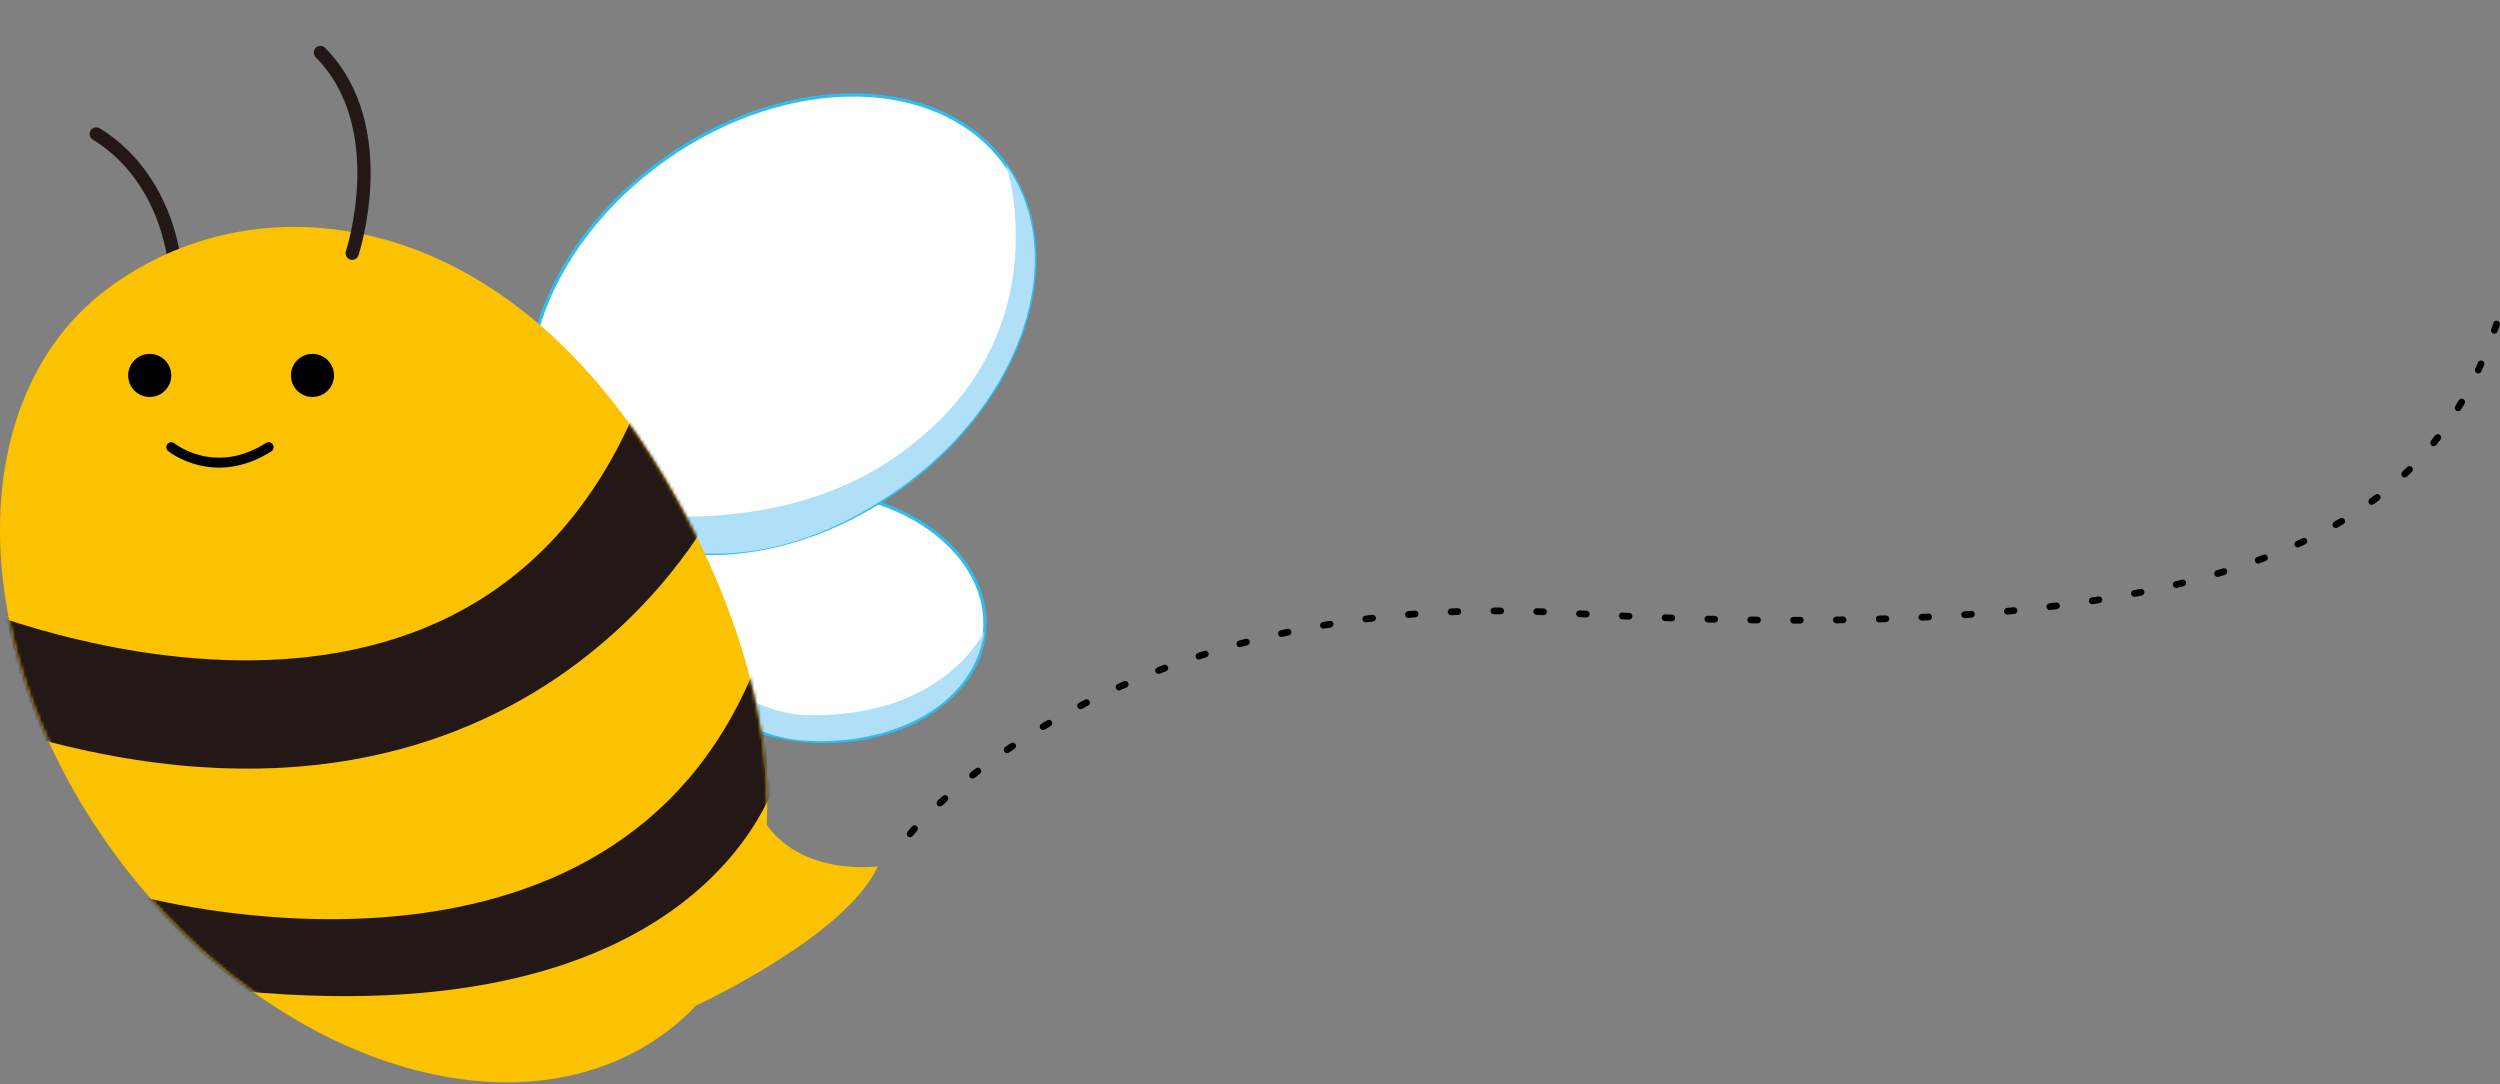 <svg width="754" height="327" viewBox="0 0 754 327" fill="none" xmlns="http://www.w3.org/2000/svg">
<rect x="0" y="0" width="754" height="327" fill="#808080" stroke="none"/>
<path d="M52.522 78.591C52.522 78.591 50.364 53.516 29.018 40.391" stroke="#231815" stroke-width="4" stroke-miterlimit="10" stroke-linecap="round" stroke-linejoin="round"/>
<path d="M296.971 190.271C298.736 169.597 277.385 150.893 249.282 148.492C221.178 146.092 196.964 160.905 195.199 181.579C193.433 202.252 214.784 220.957 242.888 223.357C270.991 225.757 295.205 210.944 296.971 190.271Z" fill="white" stroke="#2FBDF0" stroke-miterlimit="10"/>
<path d="M296.913 190.294C293.807 213.017 268.935 225.001 242.834 223.378C208.776 221.255 195.142 181.608 195.142 181.608C195.142 181.608 215.9 215.42 244.369 215.719C285.113 216.14 296.913 190.294 296.913 190.294Z" fill="#B0DFF8"/>
<path d="M271.053 147.56C308.43 121.044 322.921 77.263 303.42 49.774C283.918 22.284 237.809 21.495 200.432 48.011C163.055 74.527 148.563 118.307 168.065 145.797C187.567 173.286 233.676 174.076 271.053 147.56Z" fill="white" stroke="#2FBDF0" stroke-miterlimit="10"/>
<path d="M303.423 49.726C322.927 77.213 308.538 121.142 271.058 147.514C212.549 188.688 169.559 151.84 169.559 151.84C169.559 151.84 225.779 166.57 267.435 139.531C321.654 104.341 303.423 49.726 303.423 49.726Z" fill="#B0DFF8"/>
<path d="M231.262 248.786C232.868 215.236 220.322 175.519 196.906 138.338C148.336 61.246 76.245 53.841 31.948 87.443C-12.357 121.045 -10.331 198.313 36.467 260.016C83.264 321.728 157.127 344.512 201.424 310.91C204.574 308.524 207.434 305.909 210.057 303.137L210.031 303.233C210.031 303.233 255.345 282.274 264.741 261.288C264.741 261.297 242.36 264.367 231.262 248.786Z" fill="#FAC200"/>
<mask id="mask0_0_1" style="mask-type:alpha" maskUnits="userSpaceOnUse" x="0" y="68" width="265" height="259">
<path d="M231.262 248.786C232.868 215.236 220.322 175.519 196.906 138.338C148.336 61.246 76.245 53.841 31.948 87.443C-12.357 121.045 -10.331 198.313 36.467 260.016C83.264 321.728 157.127 344.512 201.424 310.91C204.574 308.524 207.434 305.909 210.057 303.137L210.031 303.233C210.031 303.233 255.345 282.274 264.741 261.288C264.741 261.297 242.36 264.367 231.262 248.786Z" fill="#FAC200"/>
</mask>
<g mask="url(#mask0_0_1)">
<path d="M-14.296 180.783C-14.296 180.783 144.581 251.462 194.923 115.624L216.497 151.577C216.497 151.577 159.4 270.237 -1.645 218.983L-14.296 180.783Z" fill="#231815"/>
<path d="M40.301 269.842C40.301 269.842 185.93 311.024 228.683 198.856L235.272 231.827C235.272 231.827 216.497 314.981 65.875 298.206L40.301 269.842Z" fill="#231815"/>
</g>
<path d="M94.24 119.73C97.83 119.73 100.741 116.819 100.741 113.228C100.741 109.638 97.83 106.727 94.24 106.727C90.649 106.727 87.738 109.638 87.738 113.228C87.738 116.819 90.649 119.73 94.24 119.73Z" fill="black"/>
<path d="M45.153 119.729C48.743 119.729 51.654 116.819 51.654 113.228C51.654 109.638 48.743 106.727 45.153 106.727C41.562 106.727 38.651 109.638 38.651 113.228C38.651 116.819 41.562 119.729 45.153 119.729Z" fill="black"/>
<path d="M51.653 134.872C51.653 134.872 64.541 145.357 81.018 134.872" stroke="black" stroke-width="3" stroke-miterlimit="10" stroke-linecap="round" stroke-linejoin="round"/>
<path d="M106.224 76.371C106.224 76.371 118.805 38.312 96.635 15.844" stroke="#231815" stroke-width="4" stroke-miterlimit="10" stroke-linecap="round" stroke-linejoin="round"/>
<path d="M274.489 252.51C274.264 252.51 274.04 252.435 273.85 252.286C273.408 251.932 273.34 251.293 273.686 250.851C273.707 250.824 274.156 250.267 275.06 249.254C275.434 248.832 276.08 248.791 276.501 249.172C276.923 249.546 276.957 250.192 276.583 250.613C275.719 251.579 275.284 252.123 275.277 252.13C275.087 252.381 274.788 252.51 274.489 252.51ZM283.504 243.217C283.232 243.217 282.96 243.108 282.756 242.89C282.375 242.475 282.396 241.83 282.81 241.449C283.293 241 283.803 240.538 284.326 240.062C284.741 239.688 285.387 239.715 285.768 240.137C286.148 240.558 286.114 241.197 285.693 241.578C285.176 242.047 284.673 242.503 284.197 242.945C284 243.121 283.749 243.217 283.504 243.217ZM293.328 234.82C293.029 234.82 292.73 234.684 292.526 234.433C292.179 233.991 292.254 233.352 292.696 232.998C293.226 232.583 293.763 232.162 294.314 231.734C294.756 231.387 295.401 231.468 295.741 231.917C296.088 232.366 296.006 233.005 295.558 233.345C295.014 233.766 294.484 234.181 293.96 234.596C293.777 234.745 293.552 234.82 293.328 234.82ZM303.737 227.151C303.41 227.151 303.091 226.995 302.894 226.709C302.574 226.247 302.69 225.608 303.159 225.288C303.716 224.908 304.28 224.52 304.852 224.139C305.321 223.827 305.953 223.949 306.266 224.418C306.578 224.887 306.456 225.52 305.987 225.832C305.416 226.213 304.858 226.594 304.308 226.975C304.131 227.097 303.934 227.151 303.737 227.151ZM314.608 220.183C314.261 220.183 313.921 220.006 313.731 219.686C313.438 219.204 313.601 218.578 314.084 218.286C314.669 217.939 315.253 217.592 315.845 217.239C316.328 216.953 316.953 217.116 317.239 217.606C317.524 218.089 317.361 218.714 316.872 219C316.28 219.346 315.702 219.686 315.124 220.033C314.968 220.135 314.784 220.183 314.608 220.183ZM325.887 213.873C325.519 213.873 325.166 213.676 324.982 213.323C324.724 212.826 324.914 212.208 325.418 211.949C326.016 211.637 326.628 211.324 327.24 211.011C327.743 210.76 328.355 210.957 328.613 211.46C328.871 211.963 328.667 212.575 328.164 212.833C327.559 213.146 326.954 213.452 326.362 213.765C326.206 213.839 326.043 213.873 325.887 213.873ZM337.506 208.237C337.118 208.237 336.744 208.013 336.574 207.639C336.343 207.129 336.574 206.524 337.084 206.293C337.703 206.014 338.328 205.735 338.954 205.457C339.47 205.232 340.069 205.464 340.3 205.98C340.524 206.497 340.293 207.095 339.776 207.326C339.151 207.598 338.539 207.877 337.92 208.156C337.791 208.21 337.648 208.237 337.506 208.237ZM349.417 203.247C349.009 203.247 348.621 203.002 348.465 202.595C348.261 202.071 348.519 201.48 349.05 201.276C349.682 201.031 350.321 200.786 350.96 200.541C351.49 200.337 352.075 200.609 352.272 201.133C352.469 201.663 352.204 202.248 351.681 202.445C351.042 202.683 350.409 202.928 349.784 203.172C349.662 203.227 349.539 203.247 349.417 203.247ZM361.58 198.91C361.151 198.91 360.75 198.638 360.614 198.209C360.437 197.672 360.73 197.101 361.267 196.924C361.913 196.714 362.565 196.503 363.218 196.292C363.755 196.115 364.326 196.415 364.496 196.952C364.666 197.489 364.374 198.06 363.837 198.23C363.191 198.434 362.545 198.644 361.906 198.855C361.79 198.889 361.682 198.91 361.58 198.91ZM373.946 195.198C373.498 195.198 373.09 194.898 372.961 194.443C372.811 193.899 373.131 193.342 373.674 193.192C374.327 193.015 374.987 192.838 375.653 192.662C376.197 192.519 376.754 192.845 376.897 193.389C377.04 193.933 376.713 194.49 376.17 194.633C375.51 194.81 374.857 194.98 374.205 195.164C374.13 195.184 374.035 195.198 373.946 195.198ZM386.483 192.104C386.014 192.104 385.593 191.778 385.491 191.302C385.368 190.751 385.715 190.207 386.266 190.085C386.932 189.935 387.598 189.793 388.264 189.65C388.808 189.534 389.359 189.881 389.475 190.432C389.59 190.982 389.243 191.526 388.693 191.642C388.026 191.785 387.367 191.927 386.707 192.07C386.633 192.097 386.558 192.104 386.483 192.104ZM399.156 189.609C398.666 189.609 398.238 189.255 398.15 188.759C398.054 188.202 398.428 187.678 398.979 187.583C399.645 187.467 400.318 187.352 400.998 187.243C401.549 187.148 402.079 187.529 402.168 188.086C402.263 188.644 401.882 189.167 401.325 189.256C400.652 189.364 399.985 189.48 399.319 189.595C399.271 189.609 399.21 189.609 399.156 189.609ZM540.928 188.086C540.364 188.086 539.909 187.631 539.909 187.066C539.909 186.502 540.364 186.047 540.928 186.047H542.968C543.532 186.047 543.988 186.502 543.988 187.066C543.988 187.631 543.532 188.086 542.968 188.086H540.928ZM530.051 188.018C530.044 188.018 530.044 188.018 530.037 188.018L527.997 187.991C527.433 187.984 526.984 187.522 526.991 186.958C526.998 186.4 527.453 185.951 528.011 185.951C528.018 185.951 528.018 185.951 528.025 185.951L530.064 185.979C530.628 185.985 531.077 186.448 531.07 187.012C531.064 187.569 530.608 188.018 530.051 188.018ZM553.839 187.998C553.282 187.998 552.826 187.549 552.819 186.992C552.812 186.427 553.261 185.965 553.825 185.958L555.865 185.924C555.872 185.924 555.879 185.924 555.885 185.924C556.443 185.924 556.898 186.373 556.905 186.93C556.912 187.495 556.463 187.957 555.906 187.964L553.866 187.998C553.846 187.998 553.839 187.998 553.839 187.998ZM517.133 187.787C517.126 187.787 517.119 187.787 517.106 187.787L515.066 187.739C514.502 187.726 514.06 187.257 514.074 186.692C514.087 186.128 514.543 185.679 515.121 185.7L517.16 185.747C517.725 185.761 518.166 186.23 518.153 186.794C518.139 187.345 517.684 187.787 517.133 187.787ZM566.743 187.705C566.192 187.705 565.744 187.27 565.723 186.72C565.703 186.155 566.145 185.686 566.709 185.666L568.742 185.598C569.292 185.584 569.775 186.019 569.796 186.584C569.816 187.148 569.374 187.617 568.81 187.637L566.77 187.705C566.77 187.705 566.757 187.705 566.743 187.705ZM411.924 187.705C411.421 187.705 410.979 187.331 410.911 186.815C410.843 186.257 411.237 185.747 411.795 185.673C412.468 185.584 413.147 185.503 413.827 185.421C414.385 185.353 414.895 185.754 414.963 186.312C415.031 186.869 414.63 187.379 414.072 187.447C413.399 187.529 412.726 187.61 412.053 187.699C412.012 187.699 411.965 187.705 411.924 187.705ZM504.222 187.399C504.209 187.399 504.195 187.399 504.188 187.399L502.149 187.325C501.585 187.304 501.149 186.828 501.17 186.271C501.19 185.707 501.666 185.285 502.224 185.292L504.256 185.367C504.821 185.387 505.263 185.856 505.242 186.42C505.222 186.964 504.766 187.399 504.222 187.399ZM579.647 187.189C579.11 187.189 578.654 186.767 578.627 186.217C578.6 185.652 579.035 185.176 579.592 185.149C580.272 185.115 580.952 185.081 581.625 185.047C582.196 185.013 582.665 185.448 582.699 186.013C582.727 186.577 582.298 187.053 581.734 187.087C581.054 187.121 580.374 187.155 579.694 187.189C579.681 187.189 579.66 187.189 579.647 187.189ZM491.319 186.876C491.305 186.876 491.285 186.876 491.271 186.876L489.231 186.781C488.667 186.754 488.232 186.278 488.259 185.713C488.286 185.149 488.735 184.714 489.326 184.741L491.366 184.836C491.93 184.864 492.366 185.339 492.338 185.904C492.311 186.454 491.856 186.876 491.319 186.876ZM592.53 186.42C592 186.42 591.551 186.013 591.517 185.469C591.476 184.904 591.898 184.422 592.462 184.381C593.142 184.333 593.822 184.286 594.495 184.231C595.066 184.191 595.549 184.612 595.59 185.17C595.63 185.734 595.209 186.223 594.651 186.264C593.972 186.312 593.299 186.366 592.612 186.414C592.578 186.42 592.557 186.42 592.53 186.42ZM424.766 186.359C424.243 186.359 423.794 185.958 423.753 185.421C423.706 184.857 424.12 184.367 424.685 184.32C425.365 184.265 426.045 184.211 426.724 184.157C427.282 184.116 427.778 184.53 427.819 185.095C427.86 185.659 427.445 186.149 426.881 186.189C426.201 186.244 425.528 186.298 424.855 186.352C424.821 186.352 424.794 186.359 424.766 186.359ZM478.415 186.23C478.394 186.23 478.374 186.23 478.36 186.23L476.321 186.115C475.756 186.081 475.328 185.598 475.362 185.04C475.396 184.476 475.872 184.055 476.436 184.082L478.469 184.197C479.033 184.231 479.462 184.707 479.435 185.271C479.401 185.809 478.952 186.23 478.415 186.23ZM437.65 185.55C437.106 185.55 436.657 185.122 436.63 184.571C436.61 184.007 437.045 183.531 437.609 183.511C438.289 183.483 438.969 183.456 439.655 183.429C439.669 183.429 439.683 183.429 439.689 183.429C440.233 183.429 440.689 183.864 440.709 184.415C440.73 184.979 440.288 185.448 439.723 185.469C439.044 185.496 438.37 185.523 437.691 185.55C437.677 185.55 437.663 185.55 437.65 185.55ZM465.518 185.543C465.504 185.543 465.49 185.543 465.477 185.543C464.797 185.516 464.117 185.489 463.444 185.469C462.88 185.448 462.438 184.979 462.458 184.415C462.479 183.851 462.968 183.402 463.512 183.429C464.192 183.449 464.872 183.477 465.558 183.504C466.123 183.524 466.558 184 466.537 184.564C466.51 185.115 466.061 185.543 465.518 185.543ZM605.4 185.367C604.883 185.367 604.435 184.972 604.387 184.442C604.333 183.885 604.747 183.381 605.305 183.334C605.985 183.273 606.658 183.205 607.331 183.137C607.902 183.089 608.392 183.49 608.446 184.055C608.5 184.612 608.092 185.115 607.528 185.17C606.855 185.238 606.175 185.299 605.495 185.367C605.461 185.367 605.427 185.367 605.4 185.367ZM452.6 185.265H451.539H450.567C450.003 185.265 449.548 184.809 449.548 184.245C449.548 183.681 450.003 183.225 450.567 183.225H451.546H452.607C453.171 183.225 453.627 183.687 453.627 184.245C453.62 184.809 453.164 185.265 452.6 185.265ZM618.229 183.987C617.719 183.987 617.284 183.606 617.216 183.089C617.148 182.532 617.549 182.022 618.107 181.954C618.787 181.872 619.453 181.791 620.126 181.702C620.69 181.634 621.193 182.029 621.268 182.586C621.336 183.144 620.942 183.653 620.384 183.728C619.711 183.81 619.038 183.898 618.358 183.98C618.318 183.98 618.27 183.987 618.229 183.987ZM631.018 182.226C630.521 182.226 630.086 181.865 630.011 181.362C629.923 180.805 630.304 180.288 630.861 180.2C631.534 180.098 632.207 179.989 632.874 179.887C633.431 179.799 633.955 180.179 634.043 180.737C634.131 181.294 633.751 181.818 633.193 181.906C632.52 182.015 631.854 182.117 631.174 182.226C631.12 182.219 631.072 182.226 631.018 182.226ZM643.738 180.03C643.262 180.03 642.834 179.69 642.738 179.2C642.63 178.65 642.997 178.112 643.547 178.004C644.214 177.875 644.88 177.745 645.539 177.616C646.09 177.507 646.627 177.861 646.736 178.418C646.845 178.969 646.491 179.506 645.934 179.615C645.268 179.751 644.601 179.88 643.928 180.009C643.86 180.023 643.799 180.03 643.738 180.03ZM656.349 177.317C655.887 177.317 655.472 177.004 655.357 176.535C655.228 175.985 655.567 175.434 656.111 175.305C656.771 175.148 657.43 174.985 658.083 174.829C658.634 174.693 659.184 175.026 659.32 175.577C659.456 176.127 659.123 176.678 658.573 176.814C657.913 176.977 657.253 177.14 656.58 177.297C656.512 177.31 656.431 177.317 656.349 177.317ZM668.818 174.006C668.376 174.006 667.968 173.721 667.839 173.272C667.683 172.735 667.989 172.164 668.526 172.007C669.178 171.817 669.824 171.62 670.47 171.423C671.007 171.259 671.578 171.559 671.741 172.102C671.905 172.64 671.599 173.211 671.062 173.374C670.409 173.571 669.756 173.768 669.104 173.959C669.015 173.993 668.913 174.006 668.818 174.006ZM681.076 169.981C680.661 169.981 680.267 169.723 680.117 169.308C679.927 168.778 680.199 168.193 680.722 168.003C681.362 167.772 681.994 167.534 682.626 167.296C683.156 167.099 683.741 167.364 683.938 167.887C684.135 168.418 683.87 169.002 683.347 169.199C682.715 169.437 682.069 169.675 681.423 169.913C681.307 169.961 681.192 169.981 681.076 169.981ZM693.015 165.113C692.627 165.113 692.26 164.889 692.083 164.515C691.852 164.005 692.076 163.4 692.586 163.162C693.205 162.883 693.817 162.598 694.422 162.312C694.932 162.074 695.537 162.292 695.782 162.802C696.02 163.312 695.802 163.917 695.292 164.162C694.68 164.454 694.055 164.74 693.429 165.025C693.3 165.086 693.157 165.113 693.015 165.113ZM704.497 159.253C704.144 159.253 703.797 159.069 703.614 158.743C703.335 158.254 703.505 157.628 703.994 157.349C704.586 157.009 705.164 156.67 705.742 156.33C706.224 156.044 706.85 156.2 707.142 156.683C707.428 157.166 707.271 157.791 706.789 158.084C706.204 158.43 705.612 158.777 705.014 159.117C704.844 159.212 704.667 159.253 704.497 159.253ZM715.321 152.257C715.008 152.257 714.696 152.114 714.498 151.836C714.165 151.38 714.267 150.741 714.723 150.408C715.267 150.007 715.81 149.606 716.341 149.205C716.789 148.865 717.428 148.953 717.768 149.402C718.108 149.85 718.02 150.49 717.571 150.829C717.027 151.244 716.477 151.652 715.919 152.06C715.742 152.196 715.532 152.257 715.321 152.257ZM725.24 144.031C724.968 144.031 724.703 143.922 724.499 143.711C724.112 143.303 724.132 142.657 724.54 142.27C725.03 141.808 725.512 141.338 725.988 140.869C726.389 140.475 727.035 140.482 727.429 140.883C727.824 141.284 727.817 141.93 727.416 142.324C726.926 142.8 726.437 143.283 725.934 143.752C725.743 143.936 725.492 144.031 725.24 144.031ZM733.99 134.567C733.766 134.567 733.541 134.492 733.351 134.343C732.909 133.989 732.841 133.35 733.195 132.908C733.616 132.385 734.031 131.854 734.439 131.324C734.785 130.875 735.425 130.794 735.867 131.141C736.315 131.48 736.397 132.126 736.057 132.568C735.642 133.112 735.214 133.649 734.779 134.186C734.582 134.438 734.282 134.567 733.99 134.567ZM741.394 124.016C741.21 124.016 741.027 123.968 740.863 123.866C740.381 123.574 740.231 122.948 740.524 122.465C740.87 121.888 741.217 121.31 741.557 120.732C741.842 120.242 742.468 120.079 742.951 120.365C743.44 120.65 743.603 121.269 743.318 121.758C742.971 122.35 742.624 122.941 742.264 123.526C742.074 123.846 741.734 124.016 741.394 124.016ZM747.438 112.621C747.295 112.621 747.152 112.594 747.009 112.526C746.5 112.288 746.275 111.683 746.513 111.173C746.799 110.561 747.077 109.942 747.349 109.324C747.574 108.807 748.179 108.576 748.696 108.807C749.212 109.038 749.443 109.636 749.212 110.153C748.933 110.779 748.655 111.404 748.362 112.029C748.192 112.403 747.825 112.621 747.438 112.621ZM752.306 100.662C752.19 100.662 752.074 100.642 751.959 100.601C751.429 100.411 751.157 99.826 751.34 99.296C751.571 98.656 751.796 98.024 752.013 97.385C752.197 96.855 752.775 96.569 753.312 96.753C753.842 96.936 754.128 97.521 753.944 98.051C753.72 98.697 753.496 99.343 753.264 99.982C753.115 100.404 752.72 100.662 752.306 100.662Z" fill="black"/>
</svg>
